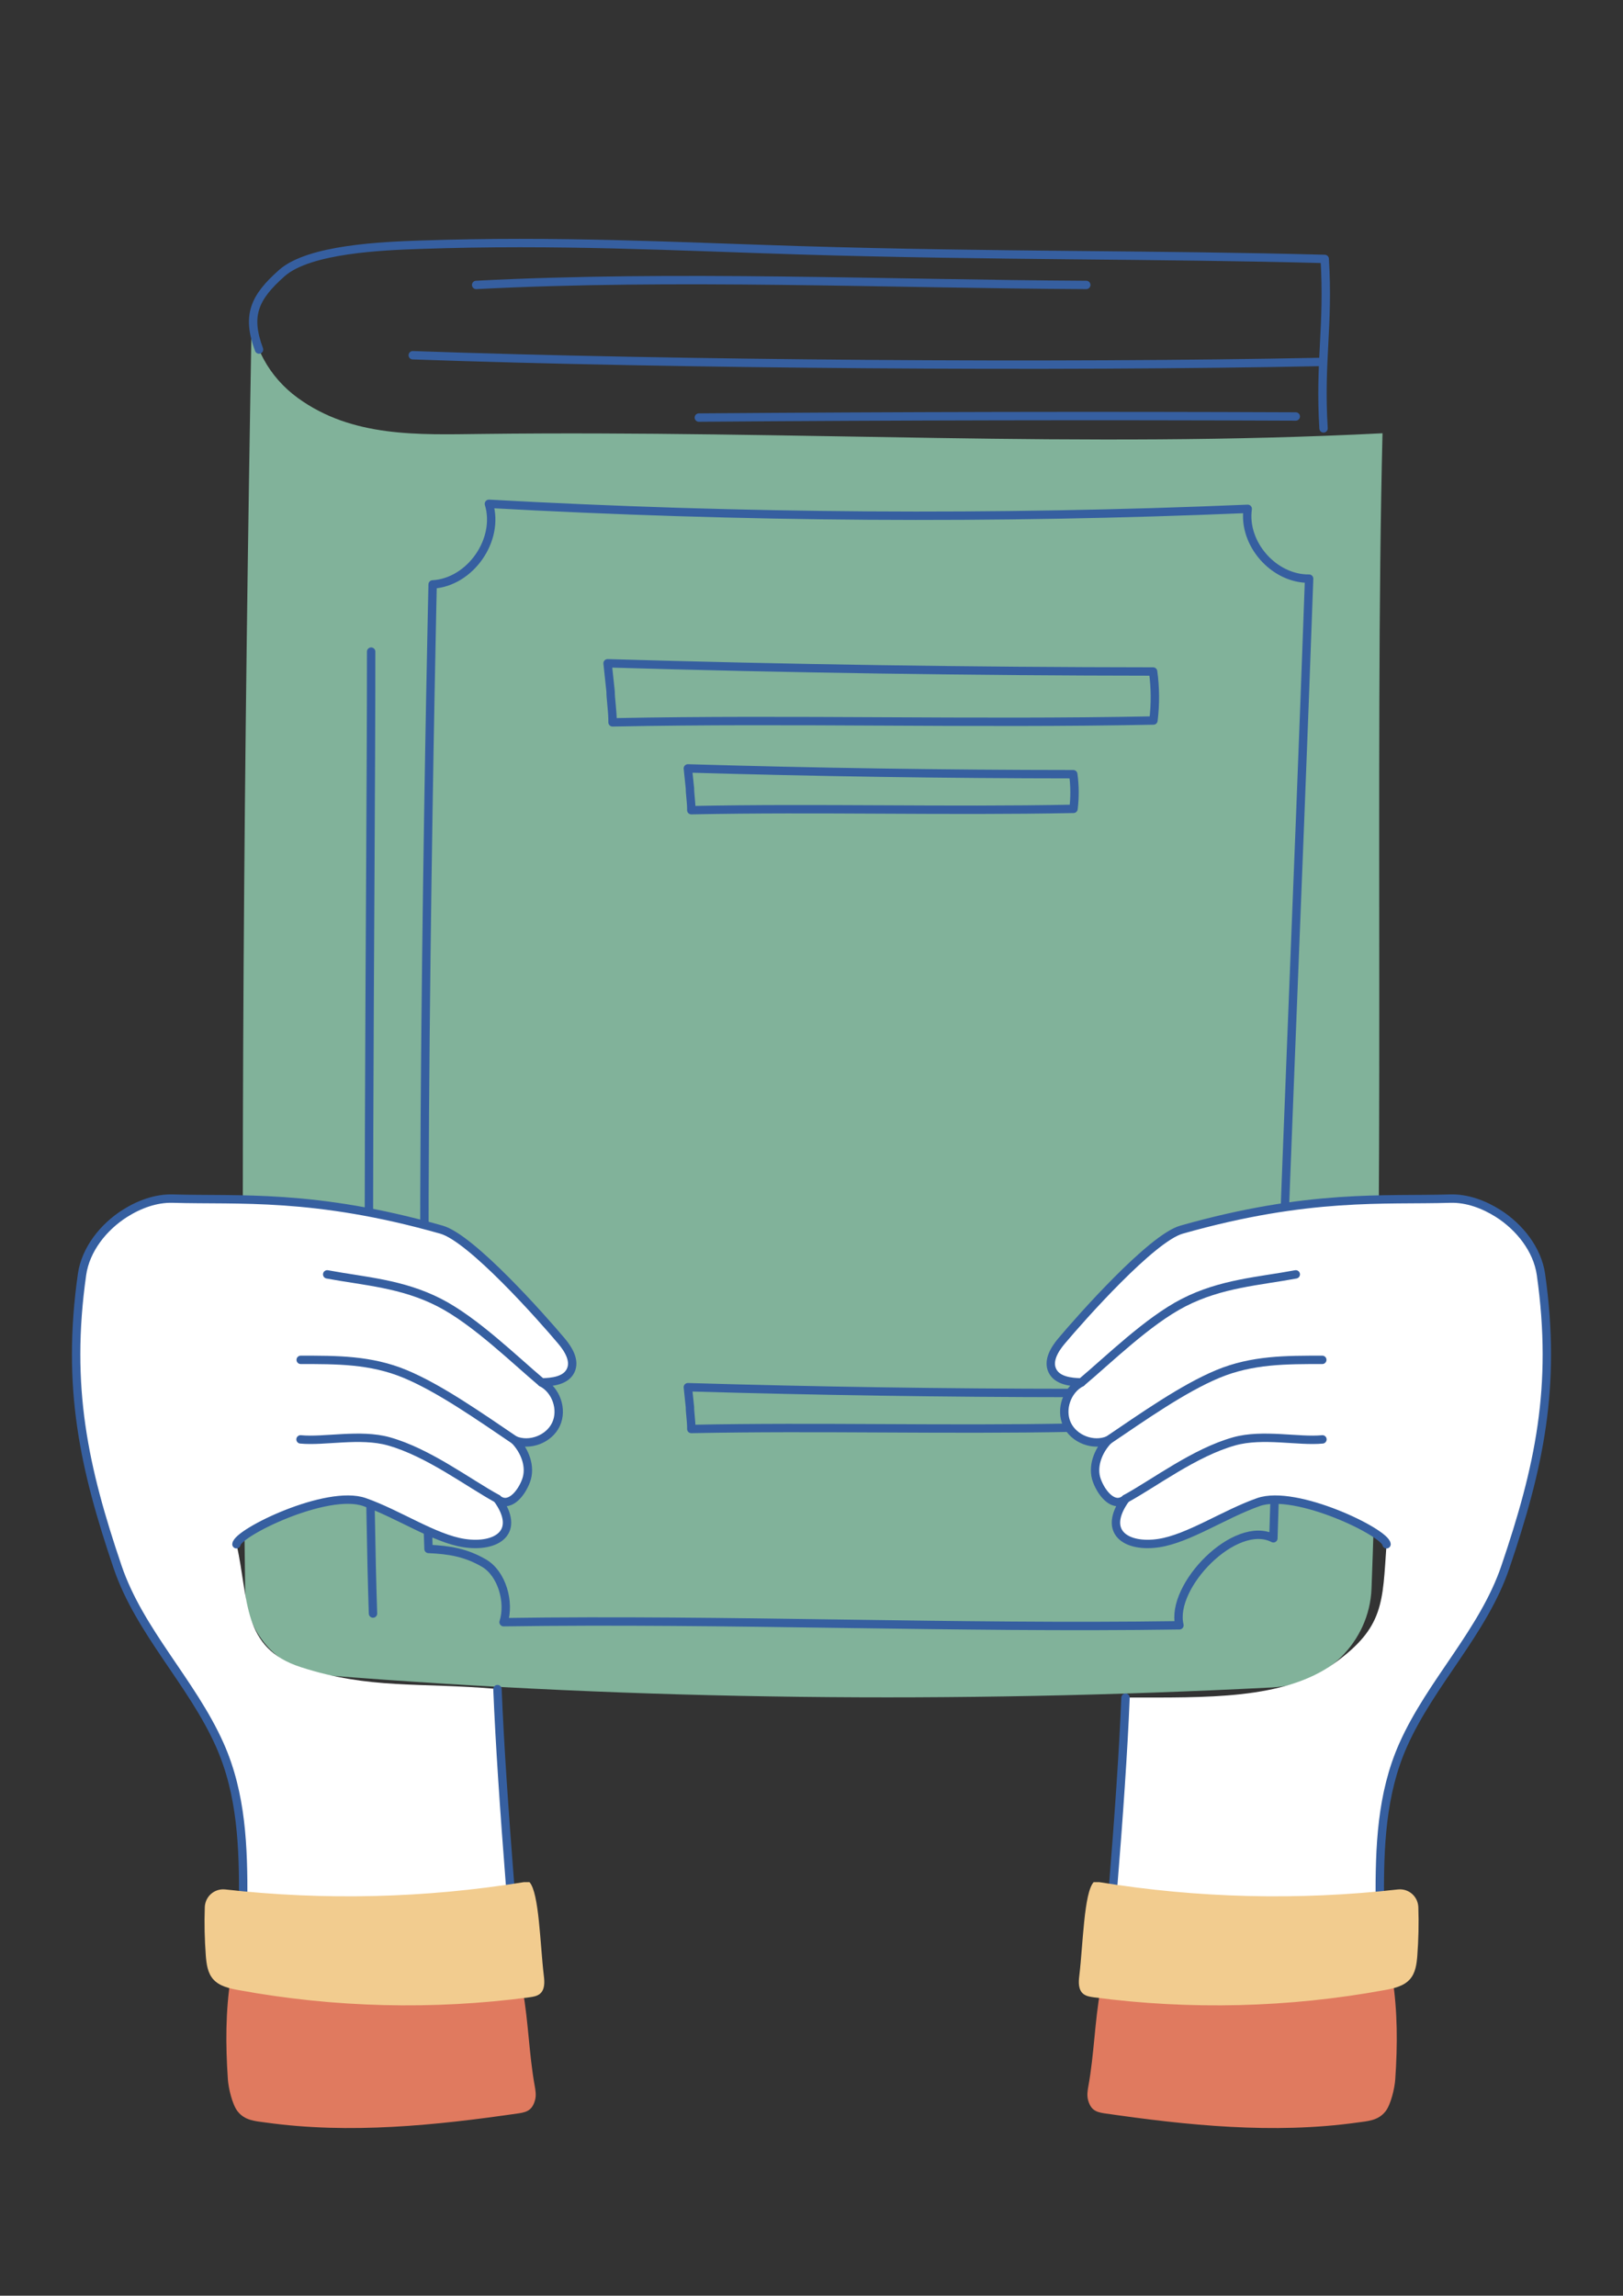 <?xml version="1.0" encoding="UTF-8"?>
<svg xmlns="http://www.w3.org/2000/svg" xmlns:xlink="http://www.w3.org/1999/xlink" width="1190.25pt" height="1683.75pt" viewBox="0 0 1190.25 1683.75" version="1.2">
<rect x="0" y="0" width="1190.25" height="1683.75" fill="#333333" stroke="none"/>
<g id="surface1">
<path style=" stroke:none;fill-rule:nonzero;fill:rgb(50.589%,69.8%,60.39%);fill-opacity:1;" d="M 184.328 226.84 C 183.777 252.68 197.492 276.672 218.406 291.871 C 258.391 320.973 306.926 318.82 353.551 318.266 C 584.406 315.496 792.012 329.094 1013.887 317.773 C 1007.922 559.016 1016.227 895.066 1005.828 1165.102 C 1004.293 1204.418 972.059 1235.672 932.754 1237.641 C 701.219 1249.453 469.992 1247.113 238.891 1228.719 C 205.859 1226.074 180.207 1198.816 179.777 1165.656 C 175.902 879.379 179.102 541.234 184.574 233.73 Z M 184.328 226.84 "/>
<path style="fill:none;stroke-width:1;stroke-linecap:round;stroke-linejoin:round;stroke:rgb(21.179%,37.25%,62.749%);stroke-opacity:1;stroke-miterlimit:10;" d="M 160.32 264.64 C 159.37 235.87 160.1 179.62 160.1 149.98 " transform="matrix(6.151,0,0,6.153,-712.585,-444.897)"/>
<path style="fill:none;stroke-width:1;stroke-linecap:round;stroke-linejoin:round;stroke:rgb(21.179%,37.25%,62.749%);stroke-opacity:1;stroke-miterlimit:10;" d="M 146.73 113.97 C 145.21 109.89 146.19 107.75 149.45 104.86 C 152.71 101.97 161.53 101.63 165.88 101.48 C 182.33 100.91 196.28 101.68 211.2 102.14 C 234.63 102.85 253.15 102.62 273.79 103.17 C 274.28 111.24 273.16 115.31 273.65 123.37 " transform="matrix(6.151,0,0,6.153,-712.585,-444.897)"/>
<path style="fill:none;stroke-width:1;stroke-linecap:round;stroke-linejoin:round;stroke:rgb(21.179%,37.25%,62.749%);stroke-opacity:1;stroke-miterlimit:10;" d="M 172.62 106.27 C 196.38 105.04 221.56 106.15 245.36 106.27 " transform="matrix(6.151,0,0,6.153,-712.585,-444.897)"/>
<path style="fill:none;stroke-width:1;stroke-linecap:round;stroke-linejoin:round;stroke:rgb(21.179%,37.25%,62.749%);stroke-opacity:1;stroke-miterlimit:10;" d="M 199.17 122.08 C 222.89 121.9 246.62 121.85 270.34 121.95 " transform="matrix(6.151,0,0,6.153,-712.585,-444.897)"/>
<path style="fill:none;stroke-width:1;stroke-linecap:round;stroke-linejoin:round;stroke:rgb(21.179%,37.25%,62.749%);stroke-opacity:1;stroke-miterlimit:10;" d="M 273.3 115.45 C 241.96 116.09 196.39 115.75 165.06 114.65 " transform="matrix(6.151,0,0,6.153,-712.585,-444.897)"/>
<path style="fill:none;stroke-width:1;stroke-linecap:round;stroke-linejoin:round;stroke:rgb(21.179%,37.25%,62.749%);stroke-opacity:1;stroke-miterlimit:10;" d="M 167.43 141.97 C 171.92 141.71 175.44 136.66 174.14 132.36 C 204.26 134.03 234.47 134.23 264.61 132.96 C 264.02 137.11 267.73 141.33 271.93 141.28 C 270.61 178.52 268.82 218 267.67 255.67 C 263.13 253.33 255.33 261.38 256.47 266.04 C 229.61 266.43 202.75 265.28 175.89 265.67 C 176.65 263.29 175.7 259.87 173.54 258.62 C 171.38 257.37 169.43 257.05 166.94 256.94 C 165.59 222.21 167.43 141.97 167.43 141.97 Z M 167.43 141.97 " transform="matrix(6.151,0,0,6.153,-712.585,-444.897)"/>
<path style="fill:none;stroke-width:1;stroke-linecap:round;stroke-linejoin:round;stroke:rgb(21.179%,37.25%,62.749%);stroke-opacity:1;stroke-miterlimit:10;" d="M 188.29 151.37 C 209.96 152.01 231.64 152.33 253.33 152.35 C 253.6 154.28 253.61 156.26 253.37 158.19 C 231.67 158.62 210.58 157.98 188.88 158.41 C 188.91 157.27 188.63 155.45 188.65 154.76 Z M 188.29 151.37 " transform="matrix(6.151,0,0,6.153,-712.585,-444.897)"/>
<path style="fill:none;stroke-width:1;stroke-linecap:round;stroke-linejoin:round;stroke:rgb(21.179%,37.25%,62.749%);stroke-opacity:1;stroke-miterlimit:10;" d="M 197.86 163.9 C 213.17 164.35 228.49 164.58 243.81 164.59 C 244 165.96 244.01 167.35 243.84 168.72 C 228.51 169.02 213.6 168.57 198.27 168.88 C 198.29 168.07 198.09 166.79 198.11 166.3 Z M 197.86 163.9 " transform="matrix(6.151,0,0,6.153,-712.585,-444.897)"/>
<path style="fill:none;stroke-width:1;stroke-linecap:round;stroke-linejoin:round;stroke:rgb(21.179%,37.25%,62.749%);stroke-opacity:1;stroke-miterlimit:10;" d="M 197.86 237.66 C 213.17 238.11 228.49 238.34 243.81 238.35 C 244 239.72 244.01 241.11 243.84 242.48 C 228.51 242.78 213.6 242.33 198.27 242.64 C 198.29 241.83 198.09 240.55 198.11 240.06 Z M 197.86 237.66 " transform="matrix(6.151,0,0,6.153,-712.585,-444.897)"/>
<path style=" stroke:none;fill-rule:nonzero;fill:rgb(100%,100%,100%);fill-opacity:1;" d="M 866.566 901.773 C 960.125 875.195 1015.734 880.484 1063.527 879.008 C 1075.895 878.641 1088.316 883.254 1098.777 889.898 C 1114.398 899.805 1127.5 916.23 1130.148 934.566 C 1141.895 1017.316 1128.609 1076.812 1104.066 1149.168 C 1087.949 1196.664 1049.566 1233.766 1029.145 1279.602 C 996.789 1352.262 1024.469 1435.016 1002.633 1511.488 C 1001.707 1514.812 1000.664 1518.195 998.266 1520.656 C 995.617 1523.488 991.684 1524.719 987.867 1525.766 C 934.906 1540.285 856.293 1538.316 803.883 1521.949 C 811.328 1446.766 822.398 1322.484 825.477 1245.023 C 884.895 1245.023 941.305 1246.684 978.273 1220.105 C 1015.242 1193.527 1013.828 1175.5 1016.84 1132.555 C 1017.457 1123.879 950.348 1092.008 922.973 1101.605 C 898.059 1110.344 871.672 1128.371 849.895 1131.691 C 825.969 1135.324 807.82 1123.695 825.477 1099.27 C 817.293 1106.344 808.191 1096.07 804.438 1085.918 C 800.688 1075.766 805.238 1064.078 812.742 1056.262 C 801.73 1060.879 787.523 1055.402 782.477 1044.574 C 777.434 1033.746 782.418 1019.285 793.121 1013.871 C 785.062 1013.688 775.344 1012.578 771.773 1005.258 C 768.27 998.059 773.25 989.754 778.355 983.664 C 792.996 966.25 844.73 907.926 866.566 901.773 Z M 866.566 901.773 "/>
<path style="fill:none;stroke-width:1;stroke-linecap:round;stroke-linejoin:round;stroke:rgb(21.179%,37.25%,62.749%);stroke-opacity:1;stroke-miterlimit:10;" d="M 281.16 256.38 C 281.01 254.97 270.35 249.79 265.9 251.35 C 261.85 252.77 257.56 255.7 254.02 256.24 C 250.13 256.83 247.18 254.94 250.05 250.97 C 248.72 252.12 247.24 250.45 246.63 248.8 C 246.02 247.15 246.76 245.25 247.98 243.98 C 246.19 244.73 243.88 243.84 243.06 242.08 C 242.24 240.32 243.05 237.97 244.79 237.09 C 243.48 237.06 241.9 236.88 241.32 235.69 C 240.75 234.52 241.56 233.17 242.39 232.18 C 244.76 229.36 253.17 219.88 256.72 218.88 C 271.93 214.56 280.97 215.42 288.74 215.18 C 290.75 215.12 292.77 215.87 294.47 216.95 C 297.01 218.56 299.14 221.23 299.57 224.21 C 301.48 237.66 299.32 247.33 295.33 259.09 C 292.71 266.81 286.47 272.84 283.15 280.29 C 277.89 292.1 282.39 305.55 278.84 317.98 C 278.69 318.52 278.52 319.07 278.13 319.47 C 277.7 319.93 277.06 320.13 276.44 320.3 C 267.83 322.66 255.05 322.34 246.53 319.68 C 247.74 307.46 249.54 287.26 250.04 274.67 " transform="matrix(6.151,0,0,6.153,-712.585,-444.897)"/>
<path style="fill:none;stroke-width:1;stroke-linecap:round;stroke-linejoin:round;stroke:rgb(21.179%,37.25%,62.749%);stroke-opacity:1;stroke-miterlimit:10;" d="M 244.78 237.09 C 248.02 234.37 252.71 229.76 256.96 227.58 C 261.44 225.28 265.96 225.03 270.34 224.21 " transform="matrix(6.151,0,0,6.153,-712.585,-444.897)"/>
<path style="fill:none;stroke-width:1;stroke-linecap:round;stroke-linejoin:round;stroke:rgb(21.179%,37.25%,62.749%);stroke-opacity:1;stroke-miterlimit:10;" d="M 247.98 243.98 C 252.18 241.14 256.91 237.81 261.03 236.09 C 265.15 234.37 269.24 234.4 273.5 234.4 " transform="matrix(6.151,0,0,6.153,-712.585,-444.897)"/>
<path style="fill:none;stroke-width:1;stroke-linecap:round;stroke-linejoin:round;stroke:rgb(21.179%,37.25%,62.749%);stroke-opacity:1;stroke-miterlimit:10;" d="M 250.05 250.96 C 253.5 249.08 258.28 245.43 263.01 244.11 C 266.42 243.16 270.7 244.16 273.52 243.88 " transform="matrix(6.151,0,0,6.153,-712.585,-444.897)"/>
<path style=" stroke:none;fill-rule:nonzero;fill:rgb(87.839%,47.839%,37.25%);fill-opacity:1;" d="M 806.961 1459.746 C 802.777 1483.004 802.406 1506.508 798.227 1529.762 C 797.609 1533.086 797.055 1536.594 797.855 1539.852 C 799.703 1547.113 803.332 1549.02 809.605 1549.945 C 870.996 1558.863 933.797 1565.324 995.188 1556.773 C 1003.125 1555.664 1010.812 1555.418 1016.227 1548.344 C 1019.977 1543.422 1022.809 1531.609 1023.238 1524.965 C 1024.961 1499.555 1024.961 1475.066 1021.148 1450.52 C 959.695 1457.965 897.875 1461.285 836.117 1461.285 Z M 806.961 1459.746 "/>
<path style=" stroke:none;fill-rule:nonzero;fill:rgb(94.899%,79.999%,56.079%);fill-opacity:1;" d="M 806.223 1380.441 C 878.438 1392.191 952.438 1393.977 1025.145 1385.793 C 1033.02 1384.934 1039.848 1390.84 1040.152 1398.773 C 1040.586 1410.648 1040.277 1422.523 1039.414 1434.336 C 1038.922 1440.43 1038.125 1446.887 1034.062 1451.562 C 1029.574 1456.73 1022.191 1458.395 1015.305 1459.625 C 945.18 1472.484 872.902 1474.266 802.223 1464.914 C 799.516 1464.547 796.688 1464.113 794.535 1462.453 C 790.719 1459.438 790.906 1453.84 791.52 1449.102 C 794.289 1425.969 794.902 1388.379 802.039 1380.441 Z M 806.223 1380.441 "/>
<path style=" stroke:none;fill-rule:nonzero;fill:rgb(100%,100%,100%);fill-opacity:1;" d="M 323.777 901.773 C 230.219 875.195 174.609 880.484 126.816 879.008 C 114.453 878.641 102.027 883.254 91.57 889.898 C 75.945 899.805 62.844 916.23 60.195 934.566 C 48.449 1017.316 61.734 1076.812 86.277 1149.168 C 102.395 1196.664 140.777 1233.766 161.199 1279.602 C 193.555 1352.262 165.875 1435.016 187.711 1511.488 C 188.637 1514.812 189.68 1518.195 192.082 1520.656 C 194.727 1523.488 198.66 1524.719 202.477 1525.766 C 255.438 1540.285 334.051 1538.316 386.461 1521.949 C 379.016 1446.766 367.945 1316.148 364.867 1238.746 C 306.371 1233.766 271.246 1239.117 220.621 1222.75 C 177.316 1208.785 182.668 1174.086 173.504 1132.617 C 171.598 1124.125 240 1092.07 267.371 1101.668 C 292.285 1110.406 318.672 1128.434 340.449 1131.754 C 364.375 1135.387 382.523 1123.758 364.867 1099.332 C 373.051 1106.406 382.152 1096.133 385.906 1085.98 C 389.66 1075.828 385.105 1064.137 377.602 1056.324 C 388.613 1060.938 402.82 1055.465 407.867 1044.633 C 412.91 1033.805 407.93 1019.348 397.227 1013.934 C 405.281 1013.75 415 1012.641 418.57 1005.32 C 422.074 998.121 417.094 989.816 411.988 983.723 C 397.348 966.25 345.617 907.926 323.777 901.773 Z M 323.777 901.773 "/>
<path style="fill:none;stroke-width:1;stroke-linecap:round;stroke-linejoin:round;stroke:rgb(21.179%,37.25%,62.749%);stroke-opacity:1;stroke-miterlimit:10;" d="M 144.04 256.38 C 144.19 254.97 154.85 249.79 159.3 251.35 C 163.35 252.77 167.64 255.7 171.18 256.24 C 175.07 256.83 178.02 254.94 175.15 250.97 C 176.48 252.12 177.96 250.45 178.57 248.8 C 179.18 247.15 178.44 245.25 177.22 243.98 C 179.01 244.73 181.32 243.84 182.14 242.08 C 182.96 240.32 182.15 237.97 180.41 237.09 C 181.72 237.06 183.3 236.88 183.88 235.69 C 184.45 234.52 183.64 233.17 182.81 232.18 C 180.44 229.36 172.03 219.88 168.48 218.88 C 153.27 214.56 144.23 215.42 136.46 215.18 C 134.45 215.12 132.43 215.87 130.73 216.95 C 128.19 218.56 126.06 221.23 125.63 224.21 C 123.72 237.66 125.88 247.33 129.87 259.09 C 132.49 266.81 138.73 272.84 142.05 280.29 C 147.31 292.1 142.81 305.55 146.36 317.98 C 146.51 318.52 146.68 319.07 147.07 319.47 C 147.5 319.93 148.14 320.13 148.76 320.3 C 157.37 322.66 170.15 322.34 178.67 319.68 C 177.46 307.46 175.66 286.23 175.16 273.65 " transform="matrix(6.151,0,0,6.153,-712.585,-444.897)"/>
<path style="fill:none;stroke-width:1;stroke-linecap:round;stroke-linejoin:round;stroke:rgb(21.179%,37.25%,62.749%);stroke-opacity:1;stroke-miterlimit:10;" d="M 180.42 237.09 C 177.18 234.37 172.49 229.76 168.24 227.58 C 163.76 225.28 159.24 225.03 154.86 224.21 " transform="matrix(6.151,0,0,6.153,-712.585,-444.897)"/>
<path style="fill:none;stroke-width:1;stroke-linecap:round;stroke-linejoin:round;stroke:rgb(21.179%,37.25%,62.749%);stroke-opacity:1;stroke-miterlimit:10;" d="M 177.22 243.98 C 173.02 241.14 168.29 237.81 164.17 236.09 C 160.05 234.37 155.96 234.4 151.7 234.4 " transform="matrix(6.151,0,0,6.153,-712.585,-444.897)"/>
<path style="fill:none;stroke-width:1;stroke-linecap:round;stroke-linejoin:round;stroke:rgb(21.179%,37.25%,62.749%);stroke-opacity:1;stroke-miterlimit:10;" d="M 175.15 250.96 C 171.7 249.08 166.92 245.43 162.19 244.11 C 158.78 243.16 154.5 244.16 151.68 243.88 " transform="matrix(6.151,0,0,6.153,-712.585,-444.897)"/>
<path style=" stroke:none;fill-rule:nonzero;fill:rgb(87.839%,47.839%,37.25%);fill-opacity:1;" d="M 383.383 1459.746 C 387.566 1483.004 387.938 1506.508 392.117 1529.762 C 392.734 1533.086 393.289 1536.594 392.488 1539.852 C 390.645 1547.113 387.012 1549.02 380.738 1549.945 C 319.352 1558.863 256.547 1565.324 195.156 1556.773 C 187.223 1555.664 179.531 1555.418 174.117 1548.344 C 170.367 1543.422 167.535 1531.609 167.105 1524.965 C 165.383 1499.555 165.383 1475.066 169.199 1450.52 C 230.648 1457.965 292.469 1461.285 354.227 1461.285 Z M 383.383 1459.746 "/>
<path style=" stroke:none;fill-rule:nonzero;fill:rgb(94.899%,79.999%,56.079%);fill-opacity:1;" d="M 384.121 1380.441 C 311.906 1392.191 237.906 1393.977 165.199 1385.793 C 157.324 1384.934 150.496 1390.84 150.191 1398.773 C 149.758 1410.648 150.066 1422.523 150.93 1434.336 C 151.422 1440.43 152.219 1446.887 156.281 1451.562 C 160.77 1456.73 168.152 1458.395 175.043 1459.625 C 245.164 1472.484 317.441 1474.266 388.121 1464.914 C 390.828 1464.547 393.656 1464.113 395.809 1462.453 C 399.625 1459.438 399.438 1453.84 398.824 1449.102 C 396.055 1425.969 395.441 1388.379 388.305 1380.441 Z M 384.121 1380.441 "/>
</g>
</svg>
